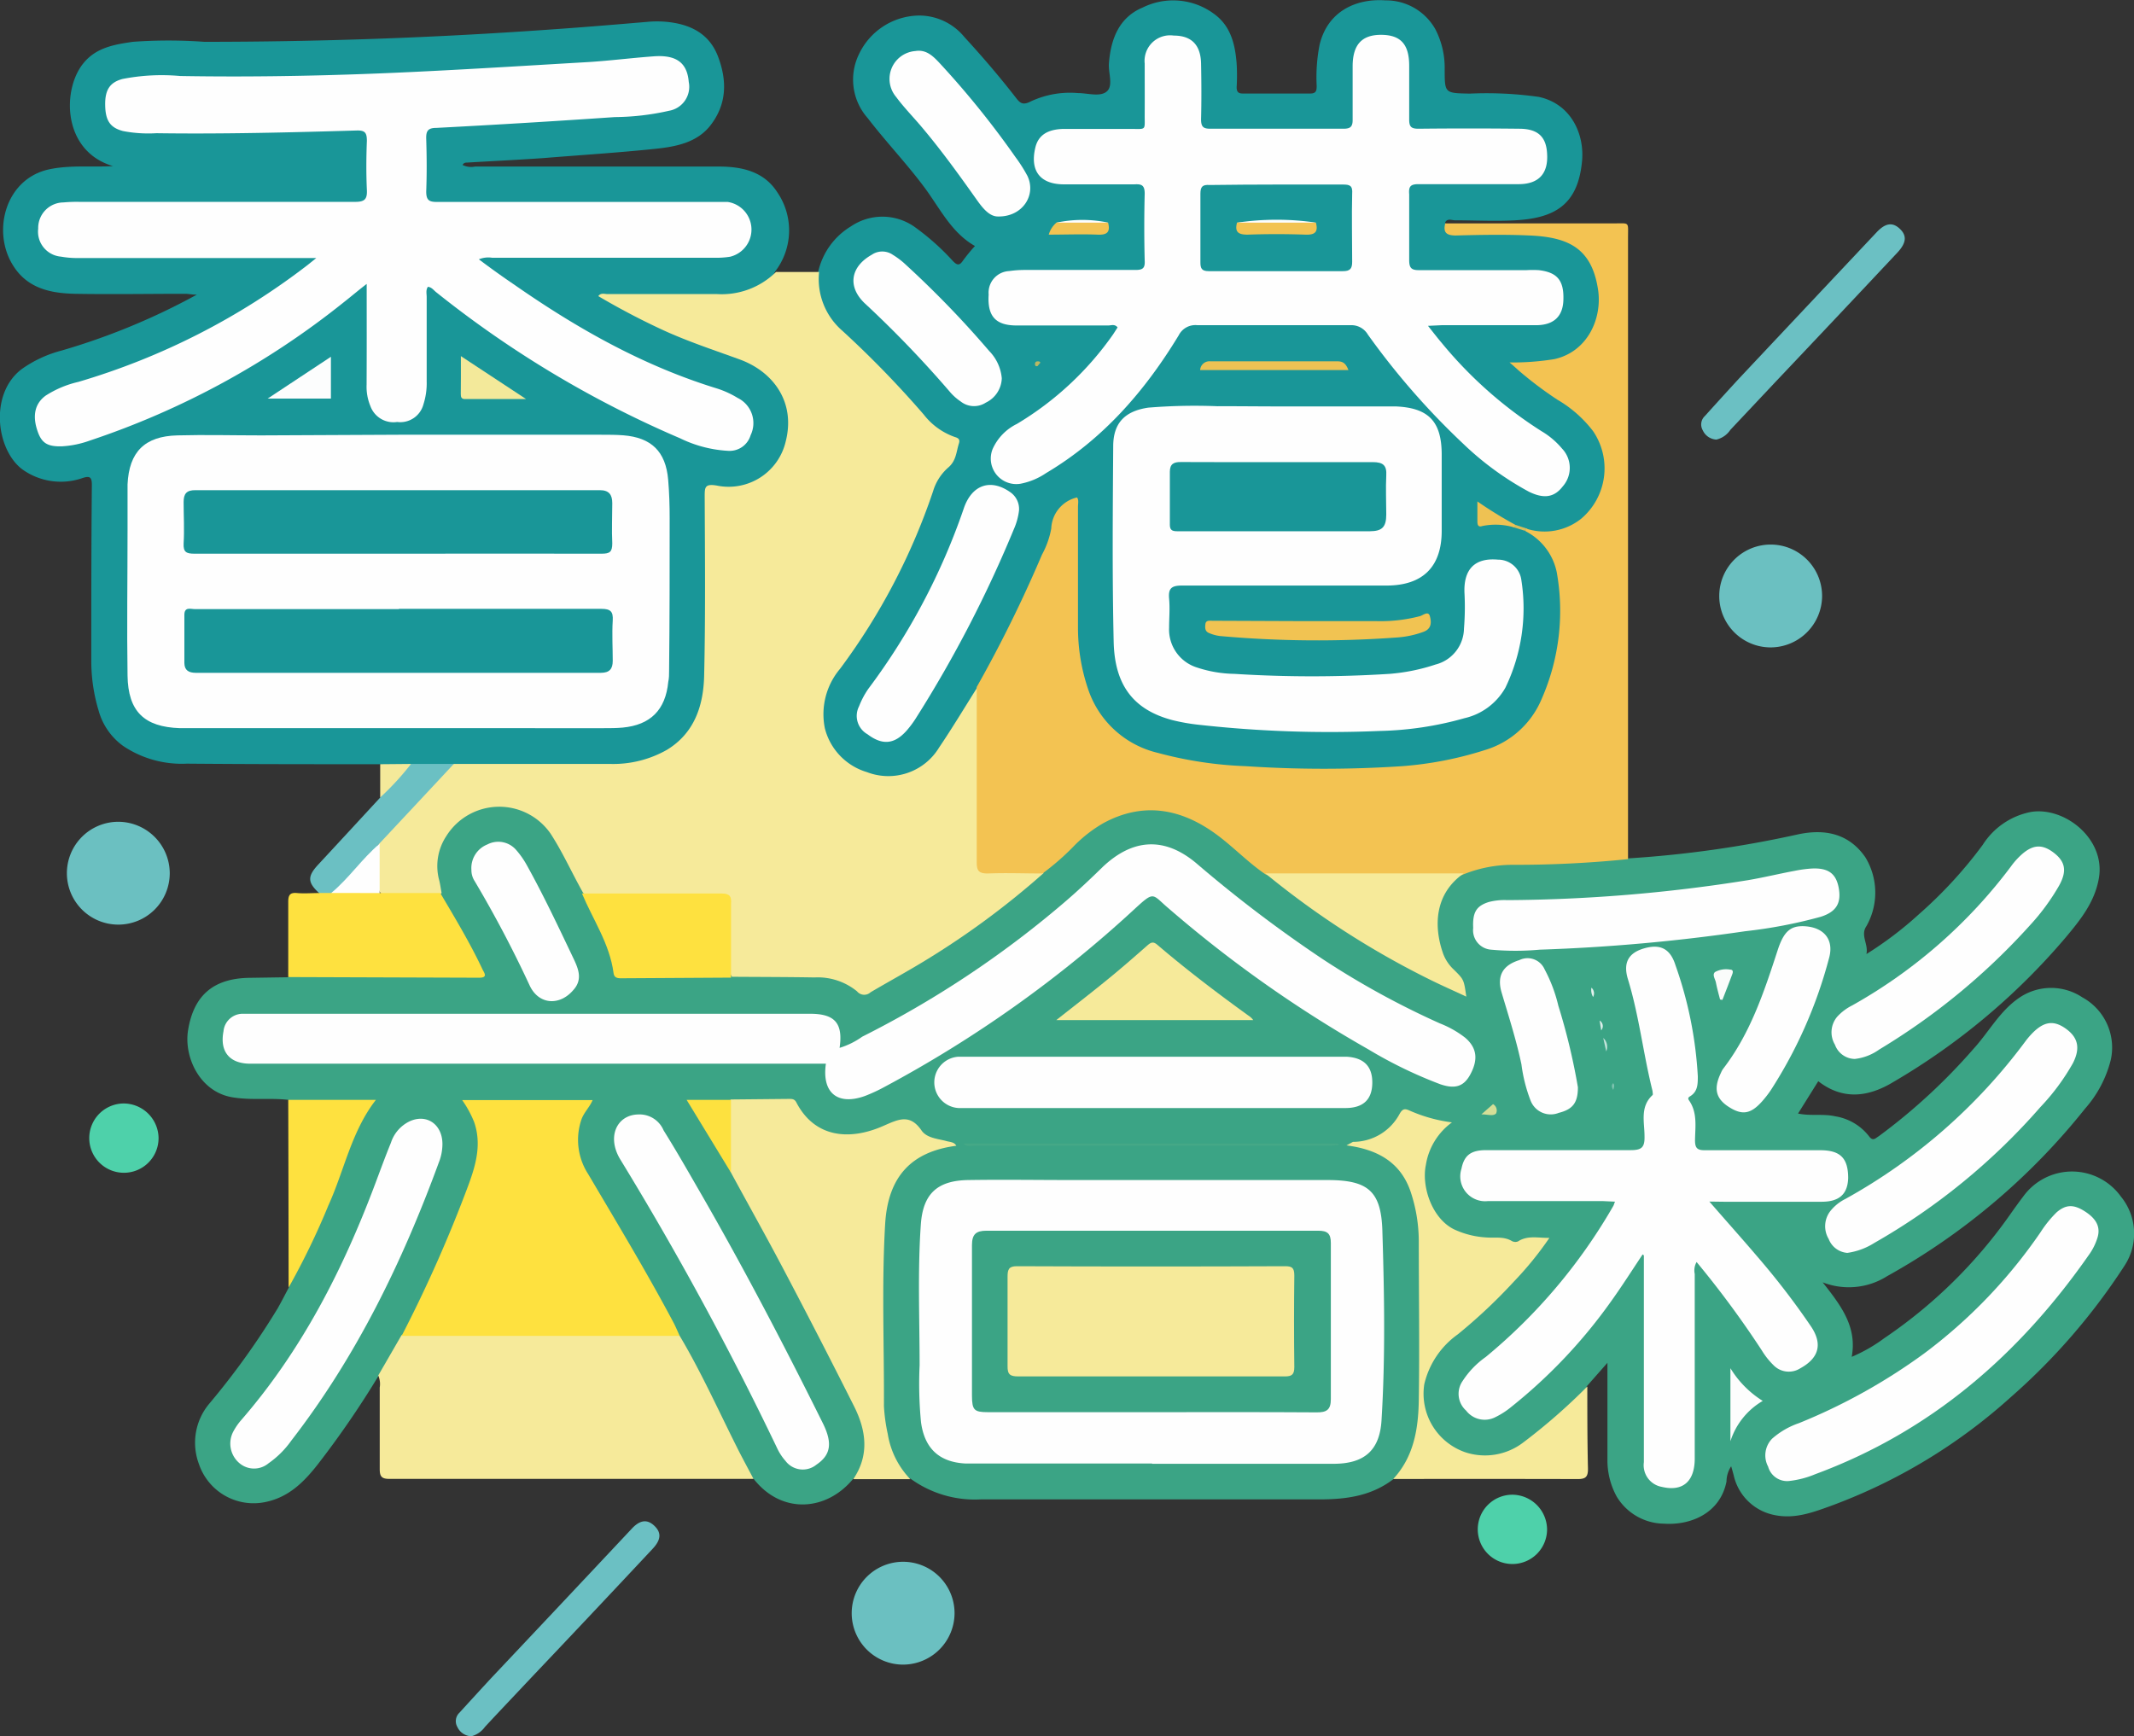 <svg id="圖層_1" data-name="圖層 1" xmlns="http://www.w3.org/2000/svg" viewBox="0 0 229.06 186.39"><rect x="0" y="0" width="229.06" height="186.39" fill="#333333" stroke="none"/><defs><style>.cls-1{fill:#3ba485;}.cls-2{fill:#199698;}.cls-3{fill:#f6ea9a;}.cls-4{fill:#f3c352;}.cls-5{fill:#fee13f;}.cls-6{fill:#6bc0c1;}.cls-7{fill:#6bc0c3;}.cls-8{fill:#4ed1aa;}.cls-9{fill:#f4e99a;}.cls-10{fill:#fefefe;}.cls-11{fill:#fde13f;}.cls-12{fill:#fdfdfd;}.cls-13{fill:#45a886;}.cls-14{fill:#fafcfb;}.cls-15{fill:#d5de97;}.cls-16{fill:#c3e3da;}.cls-17{fill:#e4f2ee;}.cls-18{fill:#dfefeb;}.cls-19{fill:#7ec3af;}.cls-20{fill:#f1c352;}.cls-21{fill:#edc254;}.cls-22{fill:#f2c352;}.cls-23{fill:#eec253;}.cls-24{fill:#d8be5a;}.cls-25{fill:#bbb864;}.cls-26{fill:#f3e99a;}.cls-27{fill:#fcfdfd;}</style></defs><title>33</title><path class="cls-1" d="M105.77,192.44c-2.86,3.5-7.7,3.87-10.71,0a3.11,3.11,0,0,1-1.36-1.77c-2.07-4.63-4.46-9.1-6.82-13.58-2.9-5.49-6-10.82-9.22-16.14a12.47,12.47,0,0,1-1.19-2.22c-.93-2.68-.79-4.13.75-6.75H64.34c2,3,1.57,6,.45,9a143.76,143.76,0,0,1-7.17,16.1c-.73,1.09-1.25,2.3-1.95,3.4-.24.37-.41.79-.87.94a100.42,100.42,0,0,1-6.5,9.47c-1.49,1.9-3.14,3.57-5.7,4.07a6.19,6.19,0,0,1-7.07-4.1,6.52,6.52,0,0,1,1.07-6.42A82.08,82.08,0,0,0,44,174.13c.41-.73.79-1.47,1.18-2.21,1.07-2.92,2.63-5.63,3.78-8.52.9-2.26,1.8-4.52,2.66-6.8a13.3,13.3,0,0,1,2.48-4.6H46.87a3.19,3.19,0,0,1-1.75-.23c-2-.23-4,.08-6.09-.29-3.46-.64-5.13-4.36-4.66-7.2.62-3.81,2.81-5.58,6.68-5.61l4.07-.06a3.21,3.21,0,0,1,1.76-.23H64.25c1.52,0,1.61-.14.94-1.45-.79-1.57-1.66-3.1-2.55-4.61a16.69,16.69,0,0,1-1.38-2.52A7.75,7.75,0,0,1,61,125a6.57,6.57,0,0,1,5.77-4.87,6.35,6.35,0,0,1,6.18,2.37c1.74,2.13,2.7,4.7,4,7.09,1.25,2.58,2.82,5,3.34,7.91.15.84.77.9,1.45.9H91.76c.23,0,.47,0,.71,0,3,0,5.91,0,8.86,0a7.29,7.29,0,0,1,4.64,1.3,1.47,1.47,0,0,0,1.77.12,106,106,0,0,0,18.07-12.51c1.72-1.19,3-2.86,4.6-4.17a11.24,11.24,0,0,1,6.83-2.85,11.48,11.48,0,0,1,7.26,2.33c1.95,1.46,3.69,3.17,5.64,4.62A93.32,93.32,0,0,0,171,140.05a1.52,1.52,0,0,0-.69-1.87c-2.32-1.88-2.78-6.76-.83-9.38a7.7,7.7,0,0,1,2.1-1.76,10.54,10.54,0,0,1,4.17-.92c3.62,0,7.23-.18,10.83-.46a4.86,4.86,0,0,1,2.36.19,118.15,118.15,0,0,0,18.24-2.58c2.81-.6,5.43-.14,7.23,2.47a7.3,7.3,0,0,1,.11,7.38c-.68,1,.23,1.9,0,3a38.83,38.83,0,0,0,5.64-4.28A47.07,47.07,0,0,0,227,124.4a7.91,7.91,0,0,1,5.2-3.54c3.62-.57,8,2.91,7.27,7.11-.44,2.58-2,4.5-3.59,6.4a71.61,71.61,0,0,1-18.48,15.49c-2.61,1.58-5.37,2-8.05-.09l-2.17,3.47c1.35.29,2.7,0,4,.3a5.74,5.74,0,0,1,3.61,2.13c.43.6.71.21,1.06,0A63,63,0,0,0,226,146.31c1.64-1.79,2.78-4,4.84-5.44a6.06,6.06,0,0,1,6.86-.1,6.14,6.14,0,0,1,3.05,6.7A12.45,12.45,0,0,1,238,152.7a71.57,71.57,0,0,1-21.26,18,7.7,7.7,0,0,1-6.92.66c2,2.53,3.71,4.79,3.12,8a16.84,16.84,0,0,0,3.49-2A52.23,52.23,0,0,0,230,164c.44-.62.88-1.24,1.34-1.84a6.46,6.46,0,0,1,10.5,0,6.28,6.28,0,0,1,.34,7.48A67.54,67.54,0,0,1,230,183.7a59.41,59.41,0,0,1-19.27,11.65c-1.93.7-3.88,1.44-6.05,1a5.59,5.59,0,0,1-4.4-4.24c-.08-.3-.16-.61-.28-1a3,3,0,0,0-.5,1.63c-.67,3.42-3.86,4.72-6.69,4.53a6,6,0,0,1-5.09-2.9,8.07,8.07,0,0,1-1-4c0-2.92,0-5.84,0-8.76V180l-2.22,2.52a2.17,2.17,0,0,1-.67,1.11,58.08,58.08,0,0,1-6.12,5.17c-3.51,2.33-6.92,1.67-9.49-1.13a6.64,6.64,0,0,1-.58-8,20.77,20.77,0,0,1,4.09-4.18,58.69,58.69,0,0,0,7.84-8.23.35.35,0,0,0,.08-.35,2.25,2.25,0,0,0-1.38-.05,14.92,14.92,0,0,1-6.58-.46,6.41,6.41,0,0,1-4.74-7.82,6.34,6.34,0,0,1,2.36-4.25,13.59,13.59,0,0,1-3.33-.95,1.2,1.2,0,0,0-1.69.53,5.39,5.39,0,0,1-4.87,2.51c-.88-.88-1.5.15-2.25.31-5.43.09-10.86,0-16.3,0-7.62,0-15.25,0-22.88,0a3.76,3.76,0,0,1-1.06.07c-.93-.35-1.93-.49-2.86-.84a4.39,4.39,0,0,1-1.93-1.37c-.57-.71-1.09-.66-1.86-.29-2.19,1-4.42,1.87-6.92,1.14A5.57,5.57,0,0,1,100,153.1,2.17,2.17,0,0,0,97.77,152c-1.68,0-3.36,0-5,0-1.08,0-2.16,0-3.23,0s-1.1,0-.55.94c1.31,2.19,2.6,4.39,3.89,6.59,3.17,5.59,6.25,11.23,9.18,16.95,1.39,2.7,2.83,5.37,4.14,8.1a7.9,7.9,0,0,1,.68,6.36A2.39,2.39,0,0,1,105.77,192.44Z" transform="translate(-14.18 -33.7)"/><path class="cls-2" d="M102,62.89A7.67,7.67,0,0,1,105.52,58a6,6,0,0,1,6.75,0,26.21,26.21,0,0,1,4.21,3.74c.45.46.7.48,1.07-.07a18,18,0,0,1,1.28-1.56c-2.59-1.47-3.81-4.16-5.52-6.42-1.9-2.53-4.08-4.82-6-7.32a6.22,6.22,0,0,1-.93-6.85,7.23,7.23,0,0,1,6.31-4.15,6.27,6.27,0,0,1,5,2.3c1.92,2.09,3.77,4.25,5.51,6.49.46.6.75.89,1.66.41a9.93,9.93,0,0,1,5-.88c1.06,0,2.42.45,3.13-.18s.14-2,.22-3c.2-2.63,1.09-4.94,3.62-6a7.37,7.37,0,0,1,7.73.73c1.75,1.3,2.2,3.26,2.36,5.29a21.19,21.19,0,0,1,0,2.52c0,.53.19.7.7.69q3.6,0,7.2,0c.64,0,.69-.32.69-.82a18.09,18.09,0,0,1,.31-4.4c.86-3.63,3.94-5,7.07-4.78a6.07,6.07,0,0,1,5.36,3.1,9,9,0,0,1,1,4.26c0,2.64,0,2.59,2.69,2.65a39.9,39.9,0,0,1,7.4.35c3.54.75,5,4.13,4.63,7.12-.49,4.53-3,5.9-7.14,6.13-2.15.12-4.32,0-6.48,0-.35,0-.8-.25-1.06.24a1.53,1.53,0,0,0,1.65.89c2,0,4.08,0,6.11,0a21.06,21.06,0,0,1,3.8.43c4.13.69,5.59,4.61,5.15,7.71-.54,3.92-2.91,6-6.88,6.18-.59,0-1.19,0-2,0a11.1,11.1,0,0,0,1.42,1.31c1.44,1.14,3,2.13,4.5,3.18a8.35,8.35,0,0,1,3.54,5.08A7.12,7.12,0,0,1,180.42,91a5.29,5.29,0,0,1-2.23-.37,10.93,10.93,0,0,0-1.36-.47,14.4,14.4,0,0,1-3.54-1.94c-.33,1.44-.28,1.52,1,1.46a6,6,0,0,1,2.33.43c.43.25,1,.22,1.39.48a4.86,4.86,0,0,1,3,2.92,10.44,10.44,0,0,1,1,4.79,37.49,37.49,0,0,1-1.23,8.28,11.35,11.35,0,0,1-8.48,8.3,51.2,51.2,0,0,1-12.69,1.6,118.43,118.43,0,0,1-16.63-.77c-3.09-.4-6.15-1-8.75-3a10,10,0,0,1-3.5-4.75,20.2,20.2,0,0,1-1.2-6.58c0-4.16,0-8.32,0-12.48a2.18,2.18,0,0,0-.17-1.27c-.81.36-1.56.76-1.77,1.74-.75,3.56-2.54,6.72-4,10a91,91,0,0,1-4.26,8c-1.24,1.87-2.27,3.86-3.51,5.72a10.46,10.46,0,0,1-1.69,2.17c-2.14,1.87-4.54,2.64-7.3,1.5-2.58-1.07-4.33-2.83-4.7-5.71a7.41,7.41,0,0,1,.75-3.82,18.16,18.16,0,0,1,2.13-3.47,60.16,60.16,0,0,0,8.32-15.72,11.19,11.19,0,0,1,2.58-4.68,3,3,0,0,0,.68-1.64.78.78,0,0,0-.47-1c-2.19-.93-3.53-2.84-5-4.53-2.09-2.38-4.36-4.56-6.63-6.75a7.92,7.92,0,0,1-2.72-5.17A1.77,1.77,0,0,1,102,62.89Z" transform="translate(-14.18 -33.7)"/><path class="cls-2" d="M55,115.74c-6.92,0-13.84,0-20.76-.06a11.26,11.26,0,0,1-6.81-1.88A6.93,6.93,0,0,1,24.77,110a18.39,18.39,0,0,1-.79-5.43c0-6.28,0-12.56.06-18.84,0-.87-.28-.93-.95-.73a7.09,7.09,0,0,1-6.51-.91C13.78,82,13,76,16.5,73.33a13.11,13.11,0,0,1,4.3-2,72,72,0,0,0,14.51-6c-.58,0-.9-.09-1.23-.09-4,0-7.92.07-11.87,0-2.57-.06-5.06-.56-6.6-3-2.34-3.65-.88-9.34,3.84-10.36,2.3-.49,4.6-.21,6.86-.35-5.43-1.6-5.48-8.17-3.21-11,1.37-1.73,3.35-2.05,5.33-2.34a53.06,53.06,0,0,1,7.67,0q18.54,0,37-1.31c3.51-.24,7-.53,10.52-.83a11.14,11.14,0,0,1,2.16,0c2.45.25,4.49,1.21,5.45,3.66,1,2.6,1,5.15-.8,7.46C89,49,86.76,49.44,84.58,49.67c-4,.42-8,.67-12.07,1-2.72.19-5.43.32-8.15.48-.17,0-.39,0-.53.26a2.08,2.08,0,0,0,1.34.17c8.71,0,17.43,0,26.15,0,2.46,0,4.85.5,6.3,2.77a7.24,7.24,0,0,1-.25,8.51,3.49,3.49,0,0,1-2.48,2.05,11.84,11.84,0,0,1-4,.72c-3.64,0-7.28,0-10.92,0a1.64,1.64,0,0,1-1.28-.31,71.87,71.87,0,0,0,13.73,6.17,10.84,10.84,0,0,1,5.13,3.17c2.59,3,1.8,8.47-1.58,10.57a6.71,6.71,0,0,1-4.25,1c-1.51-.15-1.62-.15-1.62,1.6q0,9,0,18a12.26,12.26,0,0,1-1.29,5.55,7.54,7.54,0,0,1-4.89,4,17.29,17.29,0,0,1-5,.71c-5.4,0-10.8,0-16.2,0-1.48,0-3,0-4.44,0C57.2,115.93,56,116.33,55,115.74Z" transform="translate(-14.18 -33.7)"/><path class="cls-3" d="M62.89,115.71c5.6,0,11.19,0,16.79,0a11.67,11.67,0,0,0,6.08-1.51c2.95-1.79,3.91-4.72,4-7.88.15-6.43.09-12.87.06-19.3,0-1,0-1.42,1.32-1.19a6.29,6.29,0,0,0,7.37-4.71c1.11-4.3-1.38-7.55-4.95-8.84-2.75-1-5.51-1.91-8.16-3.12a78.75,78.75,0,0,1-7-3.67c.28-.39.67-.22,1-.22,3.92,0,7.83,0,11.75,0a8.29,8.29,0,0,0,6.32-2.37l4.63,0a7.33,7.33,0,0,0,2.5,6.31,108.22,108.22,0,0,1,8.74,9,7.25,7.25,0,0,0,3.35,2.41c.38.11.55.27.42.68-.29.91-.28,1.88-1.18,2.62a5.44,5.44,0,0,0-1.59,2.5,68.41,68.41,0,0,1-10,19.09,7.57,7.57,0,0,0-1.62,6.38,6.6,6.6,0,0,0,4.52,4.7,6.37,6.37,0,0,0,7.74-2.64c1.45-2.14,2.78-4.37,4.16-6.55.57.54.42,1.26.42,1.92,0,5.31,0,10.61,0,15.92,0,1.71.06,1.76,1.73,1.77,1.16,0,2.31,0,3.47,0a1.75,1.75,0,0,1,1.45.41,88.52,88.52,0,0,1-12.58,9.31c-2,1.23-4,2.31-6,3.49a1,1,0,0,1-1.46-.1,6.67,6.67,0,0,0-4.56-1.49c-2.95-.05-5.9-.05-8.85-.07a2,2,0,0,1-.37-1.58c0-1.87,0-3.75,0-5.62,0-1.3-.12-1.42-1.45-1.42-4.1,0-8.21,0-12.31,0a2.9,2.9,0,0,1-1.84-.36c-1.2-2.11-2.18-4.34-3.52-6.4a6.7,6.7,0,0,0-11.18.27,5.84,5.84,0,0,0-.81,4.58c.14.5.2,1,.3,1.52a.66.66,0,0,1-.39.26,19.55,19.55,0,0,1-6.06-.13c-.54-.59-.38-1.33-.39-2a26.37,26.37,0,0,1,0-3c.19-1.24,1.2-2,2-2.76,1.72-1.82,3.4-3.66,5.14-5.46A3.23,3.23,0,0,1,62.89,115.71Z" transform="translate(-14.18 -33.7)"/><path class="cls-4" d="M126.08,127.47c-2,0-3.92-.08-5.87,0-1,0-1.19-.31-1.19-1.23,0-6.06,0-12.13,0-18.2,0-.2,0-.4,0-.59a141.32,141.32,0,0,0,7-14.2,9.34,9.34,0,0,0,1-2.81,3.57,3.57,0,0,1,2.77-3.34c.2.28.1.65.1,1q0,6.48,0,13a20.42,20.42,0,0,0,1.09,6.59,10.41,10.41,0,0,0,7.47,6.83,41.94,41.94,0,0,0,9.45,1.43,127,127,0,0,0,16.78,0,38.6,38.6,0,0,0,8.92-1.74,9.58,9.58,0,0,0,6.06-5.48,23.51,23.51,0,0,0,1.62-13.59,6.4,6.4,0,0,0-3.36-4.42c0-.2,0-.35.25-.22a6.31,6.31,0,0,0,5.75-1.13A7.09,7.09,0,0,0,185.19,80a13.11,13.11,0,0,0-3.84-3.39,40.64,40.64,0,0,1-4-3c-.33-.28-.63-.58-1.14-1a28.08,28.08,0,0,0,4.83-.36c3.61-.82,5.14-4.44,4.67-7.47-.68-4.47-3.22-5.62-7.34-5.8-2.63-.12-5.28-.07-7.92,0-1,0-1.39-.31-1.14-1.3h18.12c1.71,0,1.5-.21,1.5,1.56v65.13c0,.52,0,1,0,1.56a119.05,119.05,0,0,1-12.38.61,14.08,14.08,0,0,0-5.22,1,4.79,4.79,0,0,1-2,.38H152a4.48,4.48,0,0,1-2-.37c-2-1.36-3.67-3.19-5.67-4.57-3.69-2.55-7.59-3.13-11.67-.94a14.6,14.6,0,0,0-3.29,2.57A27,27,0,0,1,126.08,127.47Z" transform="translate(-14.18 -33.7)"/><path class="cls-1" d="M116.83,156.7l.77-.22a1.73,1.73,0,0,0,1.05.12h38.24c.26,0,.56.13.79-.13.46-1.14,1.08-.93,1.75-.19.14.41.53.26.8.32a7.35,7.35,0,0,1,5.84,5.39,21.48,21.48,0,0,1,.84,5.91c0,4.15.11,8.31,0,12.46-.11,2.8.13,5.66-.72,8.42-.45,1.47-1,2.88-2.42,3.69-2.34,1.8-5,2.19-7.9,2.19q-18.2,0-36.41,0a11.72,11.72,0,0,1-7.53-2.21,4.11,4.11,0,0,1-2.16-2.72,17.23,17.23,0,0,1-1.1-6.1q-.07-8,0-16.05a19.74,19.74,0,0,1,.83-5.55,7.46,7.46,0,0,1,5.87-5.38A2.13,2.13,0,0,1,116.83,156.7Z" transform="translate(-14.18 -33.7)"/><path class="cls-3" d="M87.14,177.11c2.38,4,4.3,8.33,6.42,12.51.49.95,1,1.89,1.5,2.84q-19.56,0-39.12,0c-.82,0-1-.3-1-1.05,0-2.92,0-5.84,0-8.76a2.28,2.28,0,0,0-.16-1.29l2.49-4.31a2.82,2.82,0,0,1,1.73-.36h26.4A2.49,2.49,0,0,1,87.14,177.11Z" transform="translate(-14.18 -33.7)"/><path class="cls-3" d="M116.83,156.7c-4.82.63-7.34,3.3-7.64,8.41-.38,6.5-.1,13-.13,19.53a18.69,18.69,0,0,0,.41,3,9.07,9.07,0,0,0,2.42,4.85h-6.12c1.75-2.58,1.38-5.24.09-7.81Q102,177,98.06,169.54c-1.77-3.35-3.62-6.64-5.44-10-.67-2.37-.3-4.79-.29-7.19a.85.85,0,0,1,.31-.62l6.23-.06c.32,0,.6,0,.79.38,2,3.84,5.77,4.09,9.31,2.53,1.61-.7,2.85-1.37,4.12.47.55.8,1.66.89,2.59,1.12C116.09,156.31,116.57,156.25,116.83,156.7Z" transform="translate(-14.18 -33.7)"/><path class="cls-3" d="M163.73,192.47c2.21-2.39,2.69-5.38,2.74-8.44.09-5.7,0-11.41,0-17.12a16.86,16.86,0,0,0-.84-5.17c-1.07-3.28-3.6-4.65-6.92-5.08l.7-.38a5.66,5.66,0,0,0,5-3c.33-.59.59-.58,1.09-.35a16.32,16.32,0,0,0,4.53,1.26,7,7,0,0,0-2.8,4.57c-.48,2.29.63,5.71,3,6.9a9.4,9.4,0,0,0,3.45.88c.94.08,1.92-.14,2.8.4a.77.77,0,0,0,.8-.07c1-.54,2-.27,3.21-.28a36.49,36.49,0,0,1-3.84,4.72,57.42,57.42,0,0,1-6,5.64,9.12,9.12,0,0,0-3.59,5.35,6.65,6.65,0,0,0,4.42,7.31,6.76,6.76,0,0,0,6.22-1.07,63.84,63.84,0,0,0,6.86-6c0,2.95,0,5.9.07,8.86,0,.84-.25,1.08-1.09,1.08C176.91,192.46,170.32,192.47,163.73,192.47Z" transform="translate(-14.18 -33.7)"/><path class="cls-5" d="M54.94,129.57l6.5,0c1.58,2.68,3.19,5.35,4.52,8.17.17.37.65.92-.34.92l-20.5-.07c0-2.7,0-5.39,0-8.09,0-.73.21-1,.94-.93s1.59,0,2.38,0a1.71,1.71,0,0,1,1.31-.31c1.26,0,2.51-.05,3.76,0A2.07,2.07,0,0,1,54.94,129.57Z" transform="translate(-14.18 -33.7)"/><path class="cls-5" d="M45.12,151.77h9.41c-2.64,3.39-3.39,7.58-5.1,11.33a80.48,80.48,0,0,1-4.27,8.82Q45.15,161.86,45.12,151.77Z" transform="translate(-14.18 -33.7)"/><path class="cls-6" d="M204.21,103.2a5.52,5.52,0,1,1,5.55-5.43A5.54,5.54,0,0,1,204.21,103.2Z" transform="translate(-14.18 -33.7)"/><path class="cls-6" d="M32.4,127.43a5.52,5.52,0,1,1-5.47-5.51A5.54,5.54,0,0,1,32.4,127.43Z" transform="translate(-14.18 -33.7)"/><path class="cls-6" d="M111.11,212.4a5.52,5.52,0,1,1,5.53-5.45A5.54,5.54,0,0,1,111.11,212.4Z" transform="translate(-14.18 -33.7)"/><path class="cls-7" d="M198.41,80.89a1.7,1.7,0,0,1-1.46-1,1.24,1.24,0,0,1,.24-1.54q1.8-2,3.64-4,7.39-7.86,14.78-15.71c.94-1,1.7-1.11,2.47-.4s.78,1.49-.24,2.58q-6.47,6.9-13,13.79l-4.93,5.24A2.47,2.47,0,0,1,198.41,80.89Z" transform="translate(-14.18 -33.7)"/><path class="cls-7" d="M64.78,220.09a1.72,1.72,0,0,1-1.51-1,1.25,1.25,0,0,1,.24-1.54q1.7-1.87,3.4-3.71,7.55-8,15.11-16.06c.87-.92,1.64-1,2.39-.29s.77,1.47-.18,2.48q-6.47,6.92-13,13.8c-1.67,1.78-3.35,3.54-5,5.32A2.6,2.6,0,0,1,64.78,220.09Z" transform="translate(-14.18 -33.7)"/><path class="cls-7" d="M49.74,129.56H48.42c-1.25-1.15-1.25-1.8-.05-3.08,2.21-2.38,4.42-4.78,6.62-7.16a11.54,11.54,0,0,1,3.31-3.61h4.59q-4,4.29-8,8.56C53.38,126.21,52,128.34,49.74,129.56Z" transform="translate(-14.18 -33.7)"/><path class="cls-8" d="M180.24,197.93a3.72,3.72,0,1,1-3.71-3.77A3.76,3.76,0,0,1,180.24,197.93Z" transform="translate(-14.18 -33.7)"/><path class="cls-8" d="M31.2,155.85a3.72,3.72,0,1,1-3.78-3.69A3.76,3.76,0,0,1,31.2,155.85Z" transform="translate(-14.18 -33.7)"/><path class="cls-9" d="M58.3,115.71a29.75,29.75,0,0,1-3.31,3.6c0-1.19,0-2.38,0-3.57Z" transform="translate(-14.18 -33.7)"/><path class="cls-10" d="M102.83,147.89H41.05c-2.24,0-3.3-1.3-2.88-3.48a2.07,2.07,0,0,1,2-1.88c.36,0,.72,0,1.08,0h59.88c2.65,0,3.56,1,3.17,3.66a8.35,8.35,0,0,0,2.43-1.2,107.65,107.65,0,0,0,21.44-14.2c1.5-1.27,2.93-2.61,4.35-4,3.23-3.07,6.64-3.3,10.07-.42a142.18,142.18,0,0,0,13.56,10.29,89.62,89.62,0,0,0,12.6,6.91,10.75,10.75,0,0,1,2.7,1.53c1.26,1.08,1.43,2.35.52,4-.68,1.22-1.59,1.54-3.18,1a47.37,47.37,0,0,1-7.75-3.76,133.33,133.33,0,0,1-21.42-15.12c-1.8-1.52-1.48-1.94-3.65.06a129.47,129.47,0,0,1-26.9,19.13,17.44,17.44,0,0,1-2.06.95C104.07,152.41,102.38,151,102.83,147.89Z" transform="translate(-14.18 -33.7)"/><path class="cls-10" d="M197.66,162.69c1.85,2.13,3.57,4.05,5.23,6a81.49,81.49,0,0,1,5.69,7.42c1.26,1.89.83,3.39-1.16,4.48a2.29,2.29,0,0,1-2.87-.33,8.09,8.09,0,0,1-1.26-1.59,104,104,0,0,0-7-9.49,1.83,1.83,0,0,0-.2,1.29c0,6.6,0,13.2,0,19.8,0,2.49-1.3,3.58-3.53,3.05a2.36,2.36,0,0,1-1.93-2.65c0-3.52,0-7,0-10.56l0-11.64s0,0-.13-.11c-1.12,1.68-2.2,3.38-3.36,5a55.79,55.79,0,0,1-10.75,11.38,8.59,8.59,0,0,1-1.71,1.1,2.51,2.51,0,0,1-3.13-.71,2.41,2.41,0,0,1-.38-3.17,9.37,9.37,0,0,1,2.48-2.58,59.28,59.28,0,0,0,13.7-16.22c.06-.1.08-.22.18-.46l-1.29-.06c-4.12,0-8.24,0-12.36,0a2.67,2.67,0,0,1-2.83-3.47c.29-1.44,1-2,2.65-2,5.16,0,10.32,0,15.48,0,1.18,0,1.55-.25,1.52-1.49,0-1.5-.51-3.16.86-4.42.07-.06,0-.3,0-.44-1-4-1.44-8.08-2.64-12-.56-1.83.11-2.85,1.77-3.32s2.76,0,3.33,1.81a42.59,42.59,0,0,1,2.4,11.93c0,.82,0,1.63-.8,2.13-.2.12-.3.22-.15.45.93,1.32.67,2.84.65,4.3,0,.85.26,1.07,1.09,1.06,4.11,0,8.23,0,12.35,0,2.18,0,3,.87,3,3-.06,1.7-.94,2.52-2.81,2.53-3.52,0-7,0-10.56,0Z" transform="translate(-14.18 -33.7)"/><path class="cls-5" d="M87.14,177.11l-29.85,0a147,147,0,0,0,7.17-16.19c.8-2.18,1.43-4.38.62-6.75a11.46,11.46,0,0,0-1.29-2.37h14c-.31.75-.94,1.32-1.21,2.11a6.76,6.76,0,0,0,.74,5.84c3.12,5.29,6.3,10.55,9.19,16C86.72,176.16,86.92,176.64,87.14,177.11Z" transform="translate(-14.18 -33.7)"/><path class="cls-10" d="M137.92,152.65h-19.3c-.52,0-1,0-1.56,0a2.76,2.76,0,0,1,0-5.51c.44,0,.88,0,1.32,0h39c.44,0,.88,0,1.32,0,1.84.1,2.78,1,2.78,2.76s-.89,2.74-2.86,2.75c-6.88,0-13.75,0-20.62,0Z" transform="translate(-14.18 -33.7)"/><path class="cls-10" d="M206.19,192.69a2.11,2.11,0,0,1-2.22-1.54,2.57,2.57,0,0,1,.42-3,8.5,8.5,0,0,1,2.88-1.67,62.56,62.56,0,0,0,13.47-7.5,55,55,0,0,0,12.47-13,12.28,12.28,0,0,1,1.73-2.14c1-.85,1.83-.87,3.05-.08s1.7,1.69,1.31,2.87a6.31,6.31,0,0,1-.78,1.61c-7.5,10.8-17,19.1-29.5,23.72A10.07,10.07,0,0,1,206.19,192.69Z" transform="translate(-14.18 -33.7)"/><path class="cls-10" d="M82.67,153.34a2.8,2.8,0,0,1,2.74,1.71c1.25,2,2.47,4.12,3.66,6.19,4.78,8.26,9.2,16.72,13.44,25.26,1.06,2.14.83,3.4-.69,4.43a2.32,2.32,0,0,1-3.32-.39,5.66,5.66,0,0,1-.91-1.39,344.26,344.26,0,0,0-16.84-31C79.28,155.7,80.42,153.39,82.67,153.34Z" transform="translate(-14.18 -33.7)"/><path class="cls-10" d="M61.67,156.53a5.43,5.43,0,0,1-.4,2c-3.91,10.66-8.83,20.79-15.82,29.82A10,10,0,0,1,43,190.79a2.42,2.42,0,0,1-3.1,0,2.75,2.75,0,0,1-.64-3.48,6.66,6.66,0,0,1,.74-1.08c6.55-7.52,11-16.24,14.47-25.49.55-1.46,1.08-2.92,1.67-4.36a3.88,3.88,0,0,1,2-2.3C60,153.22,61.68,154.43,61.67,156.53Z" transform="translate(-14.18 -33.7)"/><path class="cls-10" d="M179.45,135.65a28.87,28.87,0,0,1-5.21,0,2.09,2.09,0,0,1-1.93-2.33c-.08-1.68.34-2.36,1.65-2.78a6.59,6.59,0,0,1,2-.21,168.83,168.83,0,0,0,25.89-2.15c1.7-.29,3.37-.7,5-1a13.35,13.35,0,0,1,1.78-.24c1.76-.09,2.6.51,2.9,2,.33,1.67-.21,2.64-1.92,3.18a52,52,0,0,1-8.11,1.55A197.23,197.23,0,0,1,179.45,135.65Z" transform="translate(-14.18 -33.7)"/><path class="cls-10" d="M212.47,168.2a2.33,2.33,0,0,1-2-1.49,2.66,2.66,0,0,1,.13-2.94,4.76,4.76,0,0,1,1.66-1.36,60.53,60.53,0,0,0,19.33-16.93,8.42,8.42,0,0,1,.61-.73c1.3-1.39,2.37-1.57,3.68-.65s1.66,2.06.8,3.74a23.66,23.66,0,0,1-3.49,4.71,69,69,0,0,1-17.82,14.58A7.33,7.33,0,0,1,212.47,168.2Z" transform="translate(-14.18 -33.7)"/><path class="cls-10" d="M213.27,147.38a2.3,2.3,0,0,1-2.13-1.53,2.59,2.59,0,0,1,.24-3,5.53,5.53,0,0,1,1.62-1.22,54.74,54.74,0,0,0,17-14.87,8.07,8.07,0,0,1,1-1.16c1.3-1.24,2.33-1.34,3.61-.37s1.45,2,.58,3.56A23.53,23.53,0,0,1,232.1,133a71.13,71.13,0,0,1-16.21,13.37A5.54,5.54,0,0,1,213.27,147.38Z" transform="translate(-14.18 -33.7)"/><path class="cls-3" d="M150,127.46H171.3c-3.11,2.15-3.28,5.64-2.2,8.66a4.5,4.5,0,0,0,1.13,1.67c1.08,1.07,1.08,1.06,1.34,2.9-1.3-.61-2.51-1.14-3.69-1.72A92.12,92.12,0,0,1,150,127.46Z" transform="translate(-14.18 -33.7)"/><path class="cls-5" d="M76.65,129.62c5,0,10,0,15,0,.9,0,1.06.35,1,1.13,0,2.63,0,5.26,0,7.9l-11.84.07c-.41,0-.71-.09-.77-.55C79.62,135,77.83,132.44,76.65,129.62Z" transform="translate(-14.18 -33.7)"/><path class="cls-10" d="M207.81,133.13c2.15.09,3.28,1.44,2.68,3.49a49.12,49.12,0,0,1-6.26,14.15,11.82,11.82,0,0,1-.88,1.13c-1.27,1.44-2.21,1.57-3.74.54-1.28-.88-1.49-1.94-.71-3.56a2.22,2.22,0,0,1,.23-.43c2.93-3.8,4.4-8.26,5.86-12.74C205.65,133.67,206.39,133.08,207.81,133.13Z" transform="translate(-14.18 -33.7)"/><path class="cls-10" d="M64.78,127.09a2.73,2.73,0,0,1,1.72-2.74,2.53,2.53,0,0,1,3.07.58,9.27,9.27,0,0,1,1.17,1.67c1.8,3.24,3.38,6.6,5,10,.52,1.1,1,2.24,0,3.36-1.47,1.75-3.72,1.62-4.7-.45a124.91,124.91,0,0,0-5.91-11.22A2.17,2.17,0,0,1,64.78,127.09Z" transform="translate(-14.18 -33.7)"/><path class="cls-3" d="M148.7,143.21H127.56c2-1.58,3.91-3.05,5.77-4.58,1.36-1.11,2.68-2.27,4-3.43.37-.32.62-.47,1.08-.07,3.22,2.75,6.59,5.3,10,7.76A1.77,1.77,0,0,1,148.7,143.21Z" transform="translate(-14.18 -33.7)"/><path class="cls-10" d="M183.55,150.42c0,1.68-.56,2.37-2.06,2.75a2.32,2.32,0,0,1-3-1.27,16.58,16.58,0,0,1-1-3.93c-.55-2.62-1.37-5.16-2.13-7.72-.53-1.8.13-2.93,1.9-3.48a2,2,0,0,1,2.72,1,16,16,0,0,1,1.47,3.9A67.66,67.66,0,0,1,183.55,150.42Z" transform="translate(-14.18 -33.7)"/><path class="cls-11" d="M92.64,151.77c0,2.6,0,5.21,0,7.81l-4.76-7.81Z" transform="translate(-14.18 -33.7)"/><path class="cls-12" d="M199.92,188.42v-7.84a10.69,10.69,0,0,0,3.47,3.51A7.73,7.73,0,0,0,199.92,188.42Z" transform="translate(-14.18 -33.7)"/><path class="cls-13" d="M157.68,156.47a.42.42,0,0,1,.12,0,.78.78,0,0,1,.1.15c-.3,0-.61.07-.92.07H118.84c-.42,0-.89.17-1.24-.23Z" transform="translate(-14.18 -33.7)"/><path class="cls-14" d="M198.81,141c-.16-.61-.33-1.22-.45-1.84-.08-.37-.42-.83-.09-1.11a2.46,2.46,0,0,1,1.62-.26c.36,0,.31.3.22.52q-.51,1.36-1.05,2.73Z" transform="translate(-14.18 -33.7)"/><path class="cls-15" d="M173.19,153.33l1.25-1.1a.78.78,0,0,1,.33,1C174.45,153.56,173.91,153.33,173.19,153.33Z" transform="translate(-14.18 -33.7)"/><path class="cls-16" d="M186.27,145.13a1.26,1.26,0,0,1,.32,1.44Z" transform="translate(-14.18 -33.7)"/><path class="cls-17" d="M185.18,140.73a1.45,1.45,0,0,1-.18-1A.8.8,0,0,1,185.18,140.73Z" transform="translate(-14.18 -33.7)"/><path class="cls-18" d="M186.05,144.31l-.17-1.05A.69.69,0,0,1,186.05,144.31Z" transform="translate(-14.18 -33.7)"/><path class="cls-19" d="M187.34,150.71c-.14-.26-.24-.51,0-.73C187.55,150.23,187.4,150.48,187.34,150.71Z" transform="translate(-14.18 -33.7)"/><path class="cls-10" d="M167.46,68.68c.58.73,1,1.28,1.46,1.82A45.2,45.2,0,0,0,179.66,80a8.49,8.49,0,0,1,2.19,1.86,3,3,0,0,1,.07,4.06c-.89,1.16-2,1.37-3.64.56a32.39,32.39,0,0,1-7.05-5.15A79.93,79.93,0,0,1,161,69.61a2.05,2.05,0,0,0-1.87-1c-5.48,0-11,0-16.43,0a2,2,0,0,0-2,1.09c-3.64,6-8.14,11.17-14.24,14.79a7.33,7.33,0,0,1-2.74,1.14,2.74,2.74,0,0,1-3-3.71,5.5,5.5,0,0,1,2.61-2.71,33.68,33.68,0,0,0,10.29-9.56c.18-.26.34-.53.52-.8-.3-.39-.69-.21-1-.21-3.28,0-6.56,0-9.84,0-2.26,0-3.15-1-3-3.32a2.32,2.32,0,0,1,2.2-2.52,11.73,11.73,0,0,1,1.67-.12c4,0,7.92,0,11.88,0,.76,0,1.05-.16,1-1-.06-2.39-.06-4.8,0-7.19,0-.89-.31-1.05-1.1-1-2.52,0-5,0-7.56,0s-3.66-1.44-3.09-3.9c.3-1.34,1.27-2,3-2.05,2.4,0,4.8,0,7.2,0,1.77,0,1.54.21,1.55-1.5s0-3.68,0-5.52a2.74,2.74,0,0,1,3.12-3c1.9,0,2.89,1,2.93,3s.05,4,0,6c0,.81.26,1,1,1,4.76,0,9.52,0,14.27,0,.73,0,1-.19,1-.94,0-1.91,0-3.83,0-5.75,0-2.35,1-3.4,3.07-3.39s3,1,3,3.32c0,1.92,0,3.84,0,5.76,0,.78.2,1,1,1q5.4-.06,10.8,0c2,0,2.9.85,3,2.64.15,2.13-.85,3.29-3,3.31-3.6,0-7.2,0-10.8,0-.86,0-1.07.25-1,1.08,0,2.35,0,4.72,0,7.07,0,.84.23,1.09,1.07,1.08,3.84,0,7.68,0,11.52,0a11.47,11.47,0,0,1,1.31,0c2,.23,2.73,1.11,2.65,3.23-.06,1.71-1,2.65-2.86,2.68-3.4,0-6.8,0-10.2,0Z" transform="translate(-14.18 -33.7)"/><path class="cls-10" d="M151.27,77.33h11.52c.4,0,.8,0,1.2,0,3.5.15,4.91,1.58,4.94,5.08q0,4.14,0,8.28c0,3.83-2,5.85-5.88,5.87q-11,0-22,0c-1.12,0-1.48.3-1.38,1.4s0,2.08,0,3.12a4.27,4.27,0,0,0,3,4.28,13.34,13.34,0,0,0,4,.68,132.3,132.3,0,0,0,16.66,0,20.69,20.69,0,0,0,4.93-1,4.05,4.05,0,0,0,3.06-3.86,28.66,28.66,0,0,0,.06-3.71c-.15-2.66,1.1-3.92,3.6-3.69a2.51,2.51,0,0,1,2.5,2.19,19.58,19.58,0,0,1-1.71,11.55,6.77,6.77,0,0,1-4.4,3.28,36,36,0,0,1-9.1,1.37,126.7,126.7,0,0,1-19.28-.65A21.17,21.17,0,0,1,140,111c-4.09-1.09-6.17-3.67-6.28-8.39-.16-7-.1-14-.05-21,0-2.51,1.27-3.79,3.78-4.15a61.39,61.39,0,0,1,7.43-.15C147,77.3,149.15,77.33,151.27,77.33Z" transform="translate(-14.18 -33.7)"/><path class="cls-10" d="M123.56,88.5a7,7,0,0,1-.55,2,131.7,131.7,0,0,1-10.45,20.19,10.84,10.84,0,0,1-1.07,1.45c-1.32,1.48-2.61,1.58-4.2.38a2.26,2.26,0,0,1-.9-3,9,9,0,0,1,1-1.88,70.24,70.24,0,0,0,10.22-19.3c.87-2.63,2.91-3.28,5-1.81A2.19,2.19,0,0,1,123.56,88.5Z" transform="translate(-14.18 -33.7)"/><path class="cls-10" d="M121.29,56.94c-.91,0-1.63-.89-2.28-1.81-1.87-2.64-3.76-5.26-5.85-7.74-.92-1.1-1.94-2.13-2.79-3.28a3,3,0,0,1,2.06-4.93c1.19-.2,1.94.58,2.65,1.34a95.41,95.41,0,0,1,8.11,10.06,16,16,0,0,1,1.27,2C125.45,54.64,123.93,57,121.29,56.94Z" transform="translate(-14.18 -33.7)"/><path class="cls-10" d="M121.71,74.31A3,3,0,0,1,120,76.92a2.31,2.31,0,0,1-2.7-.12,5.74,5.74,0,0,1-1.08-.94,117.72,117.72,0,0,0-9.22-9.6c-1.88-1.79-1.53-3.93.75-5.21a2,2,0,0,1,2.26,0,8.86,8.86,0,0,1,1.16.85,106.59,106.59,0,0,1,9.18,9.47A4.79,4.79,0,0,1,121.71,74.31Z" transform="translate(-14.18 -33.7)"/><path class="cls-20" d="M154.29,100.38c2.56,0,5.11,0,7.67,0a16.73,16.73,0,0,0,4.62-.53c.33-.08.91-.62,1.08,0s.21,1.35-.69,1.68a10.28,10.28,0,0,1-2.92.61,117.05,117.05,0,0,1-18.91-.16,4.26,4.26,0,0,1-1.15-.31c-.48-.17-.48-.59-.42-1s.48-.33.77-.33Z" transform="translate(-14.18 -33.7)"/><path class="cls-21" d="M143,73.43a1,1,0,0,1,1.11-.94q6.82,0,13.66,0c.64,0,.91.33,1.15.94Z" transform="translate(-14.18 -33.7)"/><path class="cls-22" d="M133.12,57.6c.26,1-.09,1.34-1.13,1.29-1.72-.07-3.43,0-5.24,0a2.66,2.66,0,0,1,.85-1.31A31.8,31.8,0,0,1,133.12,57.6Z" transform="translate(-14.18 -33.7)"/><path class="cls-23" d="M176.57,90.28a7,7,0,0,0-3.28-.11c-.46.16-.53-.15-.53-.51,0-.63,0-1.26,0-2.13a44,44,0,0,0,4.09,2.52C176.89,90.28,176.81,90.38,176.57,90.28Z" transform="translate(-14.18 -33.7)"/><path class="cls-12" d="M133.12,57.6l-5.52,0A13.17,13.17,0,0,1,133.12,57.6Z" transform="translate(-14.18 -33.7)"/><path class="cls-24" d="M176.57,90.28l.29-.23,1.25.41-.25.22Z" transform="translate(-14.18 -33.7)"/><path class="cls-25" d="M125.55,73c-.25.06-.26-.08-.28-.18,0-.27.13-.34.34-.33s.17.09.25.13Z" transform="translate(-14.18 -33.7)"/><path class="cls-10" d="M53.54,64.18c-1,.77-1.72,1.39-2.5,2A88.05,88.05,0,0,1,23.81,81a10.49,10.49,0,0,1-2.92.61c-1.6.06-2.24-.33-2.68-1.63-.57-1.65-.29-2.95.86-3.8a11,11,0,0,1,3.51-1.48A75,75,0,0,0,47.21,62.14l.92-.74H22.62a10.08,10.08,0,0,1-1.9-.15,2.69,2.69,0,0,1-2.44-3A2.74,2.74,0,0,1,21,55.43a15.54,15.54,0,0,1,1.67-.06c9.88,0,19.76,0,29.64,0,1,0,1.3-.28,1.25-1.27-.08-1.75-.07-3.52,0-5.27,0-.89-.2-1.15-1.12-1.12-7.15.21-14.31.39-21.47.29a14.35,14.35,0,0,1-3.58-.23C26,47.41,25.5,46.64,25.47,45s.49-2.45,1.85-2.82a21.86,21.86,0,0,1,6.2-.32c8.77.15,17.52-.06,26.27-.5,5.87-.29,11.73-.66,17.6-1,2.31-.15,4.61-.44,6.92-.61,2.47-.19,3.63.68,3.8,2.75A2.61,2.61,0,0,1,86,45.59a27.23,27.23,0,0,1-5.83.68q-9.57.66-19.15,1.16c-.92,0-1.12.34-1.09,1.2.06,1.87.07,3.76,0,5.63,0,.94.31,1.12,1.17,1.12q14.82,0,29.64,0c.52,0,1,0,1.56,0a3,3,0,0,1,.25,5.88,9.31,9.31,0,0,1-1.67.11H67a2.64,2.64,0,0,0-1.42.17c1.33,1,2.56,1.88,3.83,2.74C76.18,69,83.29,73,91.19,75.42a10.16,10.16,0,0,1,2.17,1,3,3,0,0,1,1.39,4,2.35,2.35,0,0,1-2.36,1.68,13.34,13.34,0,0,1-5.19-1.34A113,113,0,0,1,61,65.07c-.27-.21-.48-.54-.89-.58-.25.36-.12.77-.13,1.15,0,3,0,6,0,9a7.39,7.39,0,0,1-.35,2.47A2.57,2.57,0,0,1,56.81,79a2.63,2.63,0,0,1-2.87-1.7A5.41,5.41,0,0,1,53.53,75C53.55,71.51,53.54,68,53.54,64.18Z" transform="translate(-14.18 -33.7)"/><path class="cls-10" d="M57,80.37H78.68c.8,0,1.6,0,2.4.06,3,.24,4.56,1.72,4.82,4.77.12,1.39.16,2.79.16,4.19,0,5.44,0,10.87-.06,16.31,0,.4,0,.8-.09,1.2-.29,3-1.9,4.63-4.91,4.91-.67.06-1.36.06-2,.06H34.69l-1.2,0c-3.83-.13-5.56-1.79-5.62-5.64-.08-5.2,0-10.4,0-15.6,0-1.64,0-3.28,0-4.92.16-3.5,1.84-5.18,5.34-5.27,3-.08,6,0,9,0Z" transform="translate(-14.18 -33.7)"/><path class="cls-26" d="M63.65,71.93l7,4.61H64.09c-.38,0-.45-.2-.45-.54C63.66,74.73,63.65,73.46,63.65,71.93Z" transform="translate(-14.18 -33.7)"/><path class="cls-27" d="M49.7,72v4.49H42.91Z" transform="translate(-14.18 -33.7)"/><path class="cls-10" d="M49.74,129.56c1.91-1.59,3.3-3.69,5.19-5.29,0,1.77,0,3.54,0,5.3Z" transform="translate(-14.18 -33.7)"/><path class="cls-10" d="M137.84,190.81H119.72c-.64,0-1.28,0-1.92,0-2.82-.15-4.38-1.63-4.76-4.43a43,43,0,0,1-.15-6.11c0-5-.22-10.08.13-15.11.23-3.32,1.78-4.73,5.1-4.78,3.72-.06,7.44,0,11.16,0q13.68,0,27.36,0c4.32,0,5.78,1.12,5.92,5.4.21,6.79.33,13.6-.09,20.39-.19,3.21-1.83,4.65-5.07,4.67-6.52,0-13,0-19.56,0Z" transform="translate(-14.18 -33.7)"/><path class="cls-2" d="M151.32,53.51c2.32,0,4.64,0,7,0,.73,0,1.07.1,1,1-.06,2.43,0,4.87,0,7.3,0,.74-.23,1-1,1-4.79,0-9.58,0-14.37,0-.77,0-.93-.27-.92-1,0-2.44,0-4.88,0-7.31,0-.75.22-1,1-.94C146.45,53.53,148.89,53.51,151.32,53.51Z" transform="translate(-14.18 -33.7)"/><path class="cls-2" d="M151.35,83.31c3.39,0,6.79,0,10.18,0,1.09,0,1.52.33,1.45,1.44-.07,1.4,0,2.8,0,4.19s-.5,1.78-1.74,1.79c-6.91,0-13.81,0-20.72,0-.55,0-.78-.15-.77-.74,0-1.88,0-3.75,0-5.63,0-.86.42-1.07,1.2-1.06C144.41,83.32,147.88,83.31,151.35,83.31Z" transform="translate(-14.18 -33.7)"/><path class="cls-2" d="M57,99.06c7.24,0,14.48,0,21.72,0,1,0,1.29.29,1.23,1.26-.09,1.44,0,2.88,0,4.32,0,.88-.35,1.29-1.3,1.29q-21.7,0-43.43,0c-.79,0-1.24-.27-1.25-1.06,0-1.72,0-3.44,0-5.16,0-.9.68-.62,1.13-.62H57Z" transform="translate(-14.18 -33.7)"/><path class="cls-2" d="M56.87,93.14c-7.27,0-14.54,0-21.82,0-.86,0-1.21-.16-1.16-1.11.09-1.47,0-3,0-4.43,0-.87.29-1.29,1.27-1.28q21.71,0,43.4,0c1,0,1.34.49,1.34,1.4,0,1.43-.07,2.88,0,4.31,0,.92-.26,1.11-1.14,1.11C71.5,93.12,64.19,93.14,56.87,93.14Z" transform="translate(-14.18 -33.7)"/><path class="cls-1" d="M137.75,185.3H120.24c-1.5,0-1.72-.22-1.73-1.75,0-5.4,0-10.79,0-16.19,0-1.14.42-1.54,1.55-1.54q17.82,0,35.62,0c1,0,1.35.32,1.35,1.31q0,8.4,0,16.79c0,1.13-.47,1.41-1.52,1.4C149.58,185.28,143.67,185.3,137.75,185.3Z" transform="translate(-14.18 -33.7)"/><path class="cls-22" d="M155.43,57.6c.26,1-.09,1.33-1.13,1.29q-3.11-.11-6.21,0c-1.05,0-1.38-.32-1.13-1.3A63,63,0,0,1,155.43,57.6Z" transform="translate(-14.18 -33.7)"/><path class="cls-27" d="M155.43,57.6H147A28.63,28.63,0,0,1,155.43,57.6Z" transform="translate(-14.18 -33.7)"/><path class="cls-3" d="M137.76,181.46c-4.76,0-9.51,0-14.27,0-.86,0-1.18-.18-1.16-1.12,0-3.19,0-6.39,0-9.59,0-.78.14-1.12,1-1.12q14.38.06,28.78,0c.75,0,1,.16,1,1q-.06,4.9,0,9.83c0,.81-.28,1-1,1C147.36,181.45,142.56,181.46,137.76,181.46Z" transform="translate(-14.18 -33.7)"/></svg>